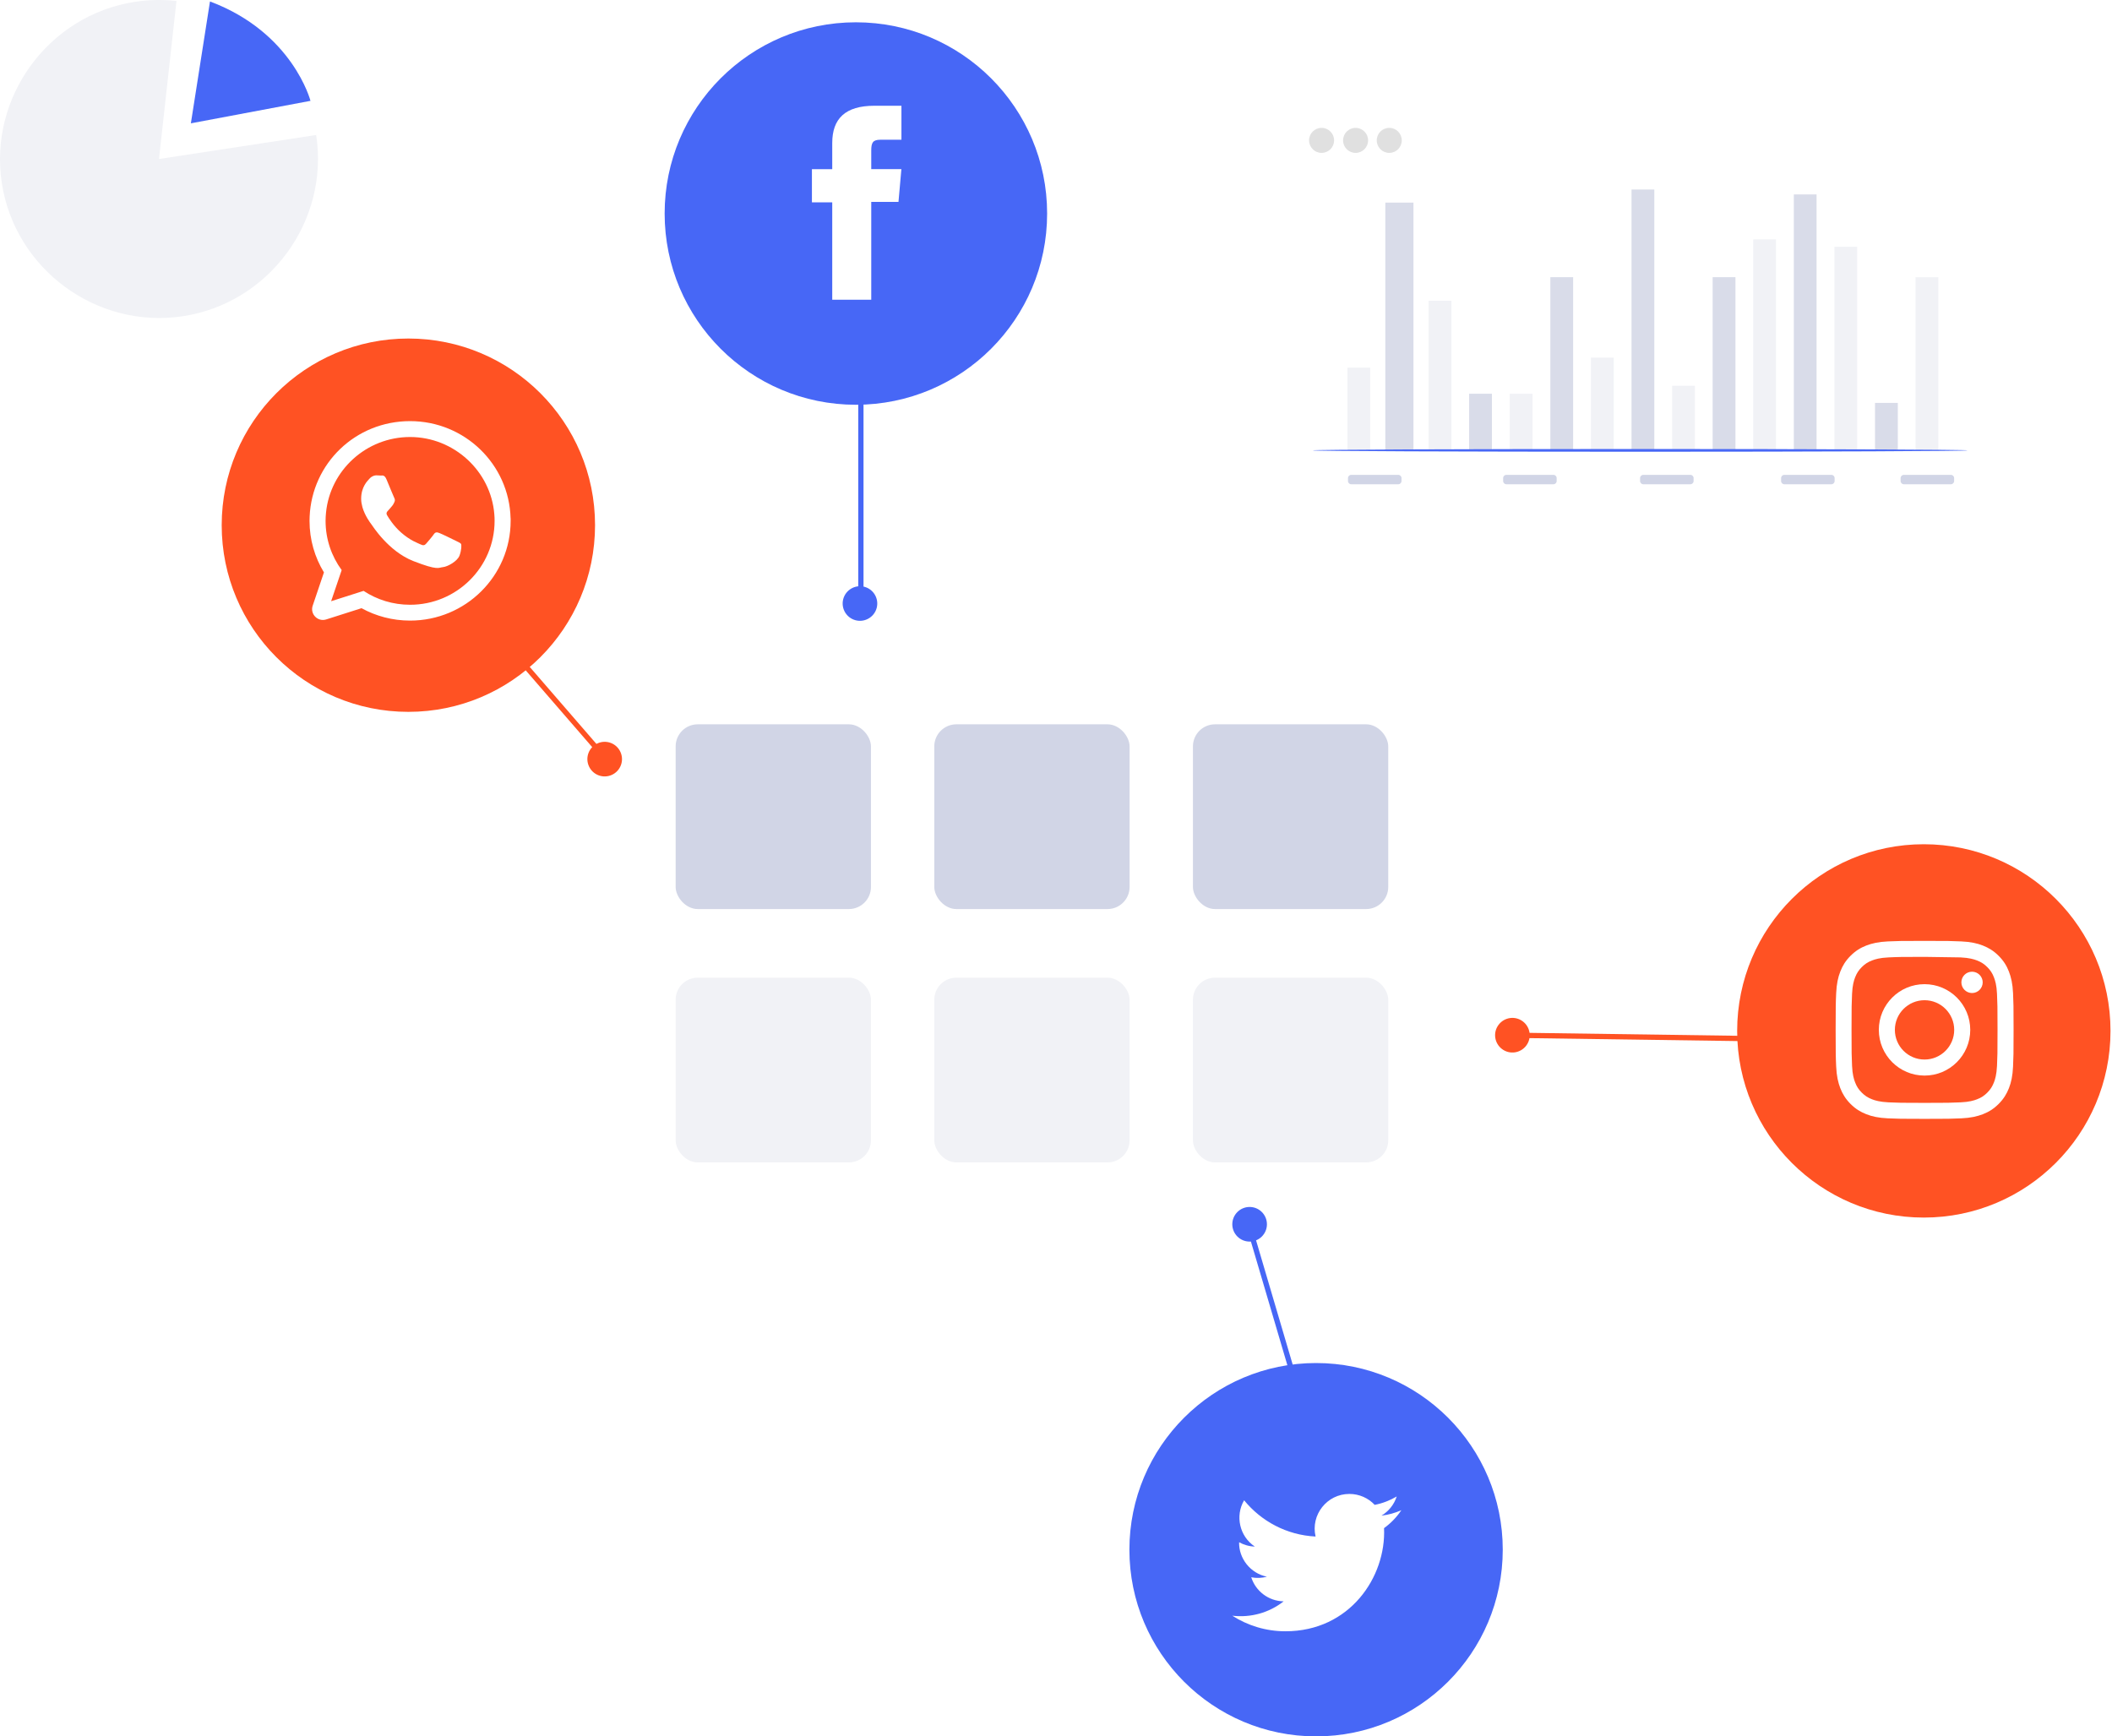 <svg width="478" height="393" viewBox="0 0 478 393" fill="none" xmlns="http://www.w3.org/2000/svg">
<g filter="url(#filter0_d_1362_170)">
<rect x="39.422" y="50.444" width="376.317" height="318.973" rx="10" fill="white"/>
</g>
<path d="M435.407 275.578C412.076 275.578 393.164 256.666 393.164 233.335C393.164 210.003 412.076 191.08 435.407 191.08C458.739 191.08 477.662 209.991 477.662 233.323C477.662 256.654 458.751 275.578 435.407 275.578Z" fill="#FF5223"/>
<path d="M455.606 224.793C455.51 222.642 455.164 221.185 454.674 219.907C454.16 218.58 453.467 217.457 452.344 216.334C451.221 215.212 450.098 214.531 448.772 214.005C447.494 213.503 446.024 213.169 443.886 213.073C441.736 212.978 441.055 212.954 435.583 212.954C430.112 212.954 429.419 212.978 427.28 213.073C425.13 213.169 423.672 213.515 422.394 214.005C421.068 214.519 419.945 215.212 418.822 216.334C417.699 217.457 417.018 218.58 416.504 219.907C416.003 221.185 415.668 222.654 415.573 224.793C415.477 226.943 415.453 227.624 415.453 233.096C415.453 238.567 415.477 239.26 415.573 241.398C415.668 243.549 416.015 245.006 416.504 246.285C417.018 247.611 417.711 248.734 418.822 249.857C419.945 250.98 421.068 251.661 422.394 252.186C423.672 252.688 425.142 253.022 427.28 253.118C429.431 253.214 430.112 253.237 435.583 253.237C441.055 253.237 441.736 253.214 443.886 253.118C446.036 253.022 447.494 252.676 448.772 252.186C450.098 251.672 451.221 250.98 452.344 249.857C453.467 248.734 454.148 247.611 454.674 246.285C455.175 245.006 455.51 243.537 455.606 241.398C455.701 239.248 455.725 238.567 455.725 233.096C455.725 227.624 455.701 226.943 455.606 224.793ZM451.974 241.243C451.878 243.202 451.556 244.278 451.281 244.982C450.911 245.926 450.48 246.595 449.776 247.3C449.071 248.005 448.402 248.447 447.458 248.805C446.753 249.08 445.678 249.415 443.719 249.498C441.592 249.594 440.959 249.618 435.571 249.618C430.183 249.618 429.55 249.594 427.424 249.498C425.464 249.403 424.389 249.08 423.684 248.805C422.741 248.435 422.072 248.005 421.367 247.3C420.662 246.595 420.22 245.926 419.861 244.982C419.587 244.278 419.252 243.202 419.168 241.243C419.073 239.117 419.049 238.483 419.049 233.096C419.049 227.708 419.073 227.074 419.168 224.948C419.252 222.989 419.587 221.914 419.861 221.209C420.232 220.265 420.662 219.596 421.367 218.891C422.072 218.186 422.741 217.744 423.684 217.386C424.389 217.111 425.464 216.777 427.424 216.693C429.55 216.597 430.183 216.573 435.571 216.573L443.719 216.693C445.678 216.788 446.753 217.111 447.458 217.386C448.402 217.756 449.071 218.186 449.776 218.891C450.48 219.596 450.922 220.265 451.281 221.209C451.556 221.914 451.89 222.989 451.974 224.948C452.069 227.074 452.093 227.708 452.093 233.096C452.093 238.483 452.069 239.117 451.974 241.243Z" fill="white"/>
<path d="M435.572 222.75C429.862 222.75 425.227 227.385 425.227 233.096C425.227 238.806 429.862 243.441 435.572 243.441C441.283 243.441 445.918 238.806 445.918 233.096C445.918 227.385 441.283 222.75 435.572 222.75ZM435.572 239.81C431.857 239.81 428.858 236.799 428.858 233.096C428.858 229.392 431.869 226.382 435.572 226.382C439.276 226.382 442.286 229.392 442.286 233.096C442.286 236.799 439.276 239.81 435.572 239.81Z" fill="white"/>
<path d="M446.323 219.93C444.985 219.93 443.91 221.017 443.91 222.343C443.91 223.669 444.997 224.757 446.323 224.757C447.649 224.757 448.737 223.669 448.737 222.343C448.737 221.017 447.649 219.93 446.323 219.93Z" fill="white"/>
<path d="M342.322 233.715L342.305 234.909L398.364 235.702L398.381 234.507L342.322 233.715Z" fill="#FF5223"/>
<path d="M344.651 231.172C346.383 232.474 346.73 234.935 345.427 236.656C344.125 238.388 341.664 238.734 339.944 237.432C338.212 236.13 337.865 233.669 339.167 231.949C340.469 230.216 342.93 229.87 344.651 231.172Z" fill="#FF5223"/>
<path d="M297.856 393C274.525 393 255.613 374.088 255.613 350.756C255.613 327.425 274.525 308.501 297.856 308.501C321.188 308.501 340.111 327.413 340.111 350.745C340.111 374.076 321.2 393 297.856 393Z" fill="#4767F6"/>
<path d="M278.898 365.69C282.375 367.912 286.496 369.214 290.929 369.214C305.503 369.214 313.735 356.909 313.245 345.87C314.774 344.759 316.112 343.385 317.163 341.808C315.754 342.43 314.236 342.86 312.659 343.039C314.284 342.071 315.527 340.53 316.112 338.702C314.595 339.598 312.91 340.255 311.13 340.602C309.697 339.073 307.654 338.129 305.396 338.129C300.331 338.129 296.603 342.86 297.75 347.77C291.227 347.447 285.445 344.317 281.574 339.563C279.52 343.087 280.511 347.71 284 350.04C282.709 350.004 281.503 349.645 280.44 349.06C280.356 352.692 282.96 356.097 286.735 356.861C285.636 357.16 284.418 357.231 283.187 356.993C284.179 360.111 287.082 362.38 290.522 362.44C287.225 365.033 283.068 366.179 278.898 365.69Z" fill="white"/>
<path d="M283.4 277.741L282.254 278.079L293.408 315.929L294.554 315.592L283.4 277.741Z" fill="#4767F6"/>
<path d="M286.739 277.094C286.739 279.257 284.983 281.013 282.821 281.013C280.658 281.013 278.902 279.257 278.902 277.094C278.902 274.932 280.658 273.176 282.821 273.176C284.983 273.176 286.739 274.932 286.739 277.094Z" fill="#4767F6"/>
<path d="M193.708 91.612C169.803 91.612 150.426 72.235 150.426 48.33C150.426 24.425 169.803 5.047 193.708 5.047C217.613 5.047 236.991 24.425 236.991 48.33C236.991 72.235 217.613 91.612 193.708 91.612Z" fill="#4767F6"/>
<path d="M188.345 67.839H197.186V45.702H203.35L204.007 38.283H197.186V34.066C197.186 32.322 197.532 31.629 199.229 31.629H204.019V23.935H197.903C191.32 23.935 188.357 26.838 188.357 32.381V38.295H183.758V45.797H188.357V67.851L188.345 67.839Z" fill="white"/>
<path d="M195.437 83.966H194.242V134.668H195.437V83.966Z" fill="#4767F6"/>
<path d="M190.838 135.623C191.376 133.533 193.514 132.266 195.605 132.804C197.696 133.341 198.962 135.48 198.425 137.57C197.887 139.661 195.748 140.927 193.658 140.39C191.567 139.852 190.301 137.714 190.838 135.623Z" fill="#4767F6"/>
<path d="M92.419 161.117C69.087 161.117 50.176 142.206 50.176 118.874C50.176 95.543 69.087 76.619 92.419 76.619C115.751 76.619 134.674 95.531 134.674 118.862C134.674 142.194 115.762 161.117 92.419 161.117Z" fill="#FF5223"/>
<path fill-rule="evenodd" clip-rule="evenodd" d="M115.559 117.321C115.249 105.112 105.19 95.315 92.813 95.315C80.436 95.315 70.616 104.897 70.079 116.903C70.079 117.237 70.055 117.56 70.055 117.894C70.055 122.171 71.249 126.15 73.316 129.554L70.772 137.081C70.126 138.98 71.918 140.808 73.83 140.199L81.822 137.654C85.084 139.446 88.835 140.462 92.813 140.462C105.381 140.462 115.571 130.355 115.571 117.883C115.571 117.691 115.571 117.5 115.571 117.309L115.559 117.321ZM92.813 136.878C88.93 136.878 85.311 135.731 82.288 133.736L74.941 136.077L77.33 129.029C75.036 125.899 73.686 122.052 73.686 117.894C73.686 117.273 73.722 116.664 73.782 116.055C74.714 106.45 82.897 98.911 92.813 98.911C102.729 98.911 111.115 106.629 111.88 116.413C111.927 116.903 111.939 117.393 111.939 117.894C111.939 128.372 103.35 136.878 92.813 136.878Z" fill="white"/>
<path fill-rule="evenodd" clip-rule="evenodd" d="M103.254 122.446C102.693 122.171 99.957 120.821 99.443 120.642C98.929 120.451 98.559 120.367 98.189 120.917C97.818 121.466 96.743 122.721 96.421 123.079C96.086 123.45 95.775 123.497 95.202 123.223C94.653 122.948 92.849 122.374 90.722 120.475C89.073 119.017 87.939 117.201 87.628 116.652C87.305 116.102 87.592 115.804 87.879 115.517C88.13 115.266 88.428 114.872 88.715 114.549C88.787 114.454 88.858 114.37 88.918 114.287C89.05 114.083 89.145 113.892 89.265 113.629C89.456 113.259 89.36 112.937 89.217 112.662C89.073 112.387 87.962 109.663 87.496 108.552C87.043 107.441 86.565 107.632 86.242 107.632C85.92 107.632 85.549 107.584 85.179 107.584C84.809 107.584 84.199 107.728 83.686 108.277C83.172 108.827 81.738 110.177 81.738 112.901C81.738 113.534 81.858 114.179 82.025 114.788C82.587 116.736 83.805 118.348 84.02 118.623C84.295 118.981 87.879 124.764 93.541 126.986C99.216 129.196 99.216 128.455 100.244 128.36C101.271 128.276 103.541 127.033 104.007 125.731C104.473 124.441 104.473 123.33 104.341 123.103C104.198 122.876 103.827 122.745 103.278 122.458L103.254 122.446Z" fill="white"/>
<path d="M111.137 140.835L110.234 141.617L136.073 171.456L136.976 170.674L111.137 140.835Z" fill="#FF5223"/>
<path d="M133.29 173.434C132.394 171.463 133.266 169.145 135.237 168.249C137.208 167.353 139.526 168.225 140.422 170.197C141.318 172.168 140.446 174.485 138.475 175.381C136.503 176.277 134.186 175.405 133.29 173.434Z" fill="#FF5223"/>
<g filter="url(#filter1_d_1362_170)">
<rect x="279.551" y="3.853" width="180.393" height="131.412" rx="10" fill="white"/>
</g>
<path d="M310.118 83.214H304.957V101.934H310.118V83.214Z" fill="#F1F2F6"/>
<path d="M328.489 68.065H323.328V101.934H328.489V68.065Z" fill="#F1F2F6"/>
<path d="M319.903 45.857H313.535V101.934H319.903V45.857Z" fill="#D9DCE9"/>
<path d="M346.852 89.115H341.691V101.922H346.852V89.115Z" fill="#F1F2F6"/>
<path d="M337.665 89.115H332.504V101.922H337.665V89.115Z" fill="#D9DCE9"/>
<path d="M365.227 80.944H360.066V101.922H365.227V80.944Z" fill="#F1F2F6"/>
<path d="M356.044 62.737H350.883V101.934H356.044V62.737Z" fill="#D9DCE9"/>
<path d="M392.778 62.737H387.617V101.934H392.778V62.737Z" fill="#D9DCE9"/>
<path d="M374.415 42.894H369.254V101.934H374.415V42.894Z" fill="#D9DCE9"/>
<path d="M383.602 87.311H378.441V101.934H383.602V87.311Z" fill="#F1F2F6"/>
<path d="M429.524 91.194H424.363V101.934H429.524V91.194Z" fill="#D9DCE9"/>
<path d="M411.137 44.005H405.988V101.922H411.137V44.005Z" fill="#D9DCE9"/>
<path d="M420.329 55.856H415.18V101.934H420.329V55.856Z" fill="#F1F2F6"/>
<path d="M401.95 54.184H396.801V101.934H401.95V54.184Z" fill="#F1F2F6"/>
<path d="M438.696 62.737H433.535V101.934H438.696V62.737Z" fill="#F1F2F6"/>
<path d="M316.471 107.477H305.815C305.412 107.477 305.086 107.803 305.086 108.206V108.875C305.086 109.277 305.412 109.604 305.815 109.604H316.471C316.873 109.604 317.2 109.277 317.2 108.875V108.206C317.2 107.803 316.873 107.477 316.471 107.477Z" fill="#D1D5E6"/>
<path d="M351.584 107.477H340.928C340.525 107.477 340.199 107.803 340.199 108.206V108.875C340.199 109.277 340.525 109.604 340.928 109.604H351.584C351.987 109.604 352.313 109.277 352.313 108.875V108.206C352.313 107.803 351.987 107.477 351.584 107.477Z" fill="#D1D5E6"/>
<path d="M382.576 107.477H371.92C371.518 107.477 371.191 107.803 371.191 108.206V108.875C371.191 109.277 371.518 109.604 371.92 109.604H382.576C382.979 109.604 383.305 109.277 383.305 108.875V108.206C383.305 107.803 382.979 107.477 382.576 107.477Z" fill="#D1D5E6"/>
<path d="M414.494 107.477H403.838C403.436 107.477 403.109 107.803 403.109 108.206V108.875C403.109 109.277 403.436 109.604 403.838 109.604H414.494C414.897 109.604 415.223 109.277 415.223 108.875V108.206C415.223 107.803 414.897 107.477 414.494 107.477Z" fill="#D1D5E6"/>
<path d="M441.541 107.477H430.885C430.483 107.477 430.156 107.803 430.156 108.206V108.875C430.156 109.277 430.483 109.604 430.885 109.604H441.541C441.944 109.604 442.27 109.277 442.27 108.875V108.206C442.27 107.803 441.944 107.477 441.541 107.477Z" fill="#D1D5E6"/>
<path d="M445.311 101.934C445.311 102.101 412.135 102.245 371.206 102.245C330.277 102.245 297.102 102.101 297.102 101.934C297.102 101.767 330.277 101.624 371.206 101.624C412.135 101.624 445.311 101.767 445.311 101.934Z" fill="#4767F6"/>
<path d="M299.109 34.603C300.672 34.603 301.94 33.336 301.94 31.772C301.94 30.208 300.672 28.94 299.109 28.94C297.545 28.94 296.277 30.208 296.277 31.772C296.277 33.336 297.545 34.603 299.109 34.603Z" fill="#E0E0E0"/>
<path d="M309.635 31.772C309.635 33.337 308.369 34.603 306.804 34.603C305.239 34.603 303.973 33.337 303.973 31.772C303.973 30.207 305.239 28.94 306.804 28.94C308.369 28.94 309.635 30.207 309.635 31.772Z" fill="#E0E0E0"/>
<path d="M314.425 34.603C315.989 34.603 317.256 33.336 317.256 31.772C317.256 30.208 315.989 28.94 314.425 28.94C312.861 28.94 311.594 30.208 311.594 31.772C311.594 33.336 312.861 34.603 314.425 34.603Z" fill="#E0E0E0"/>
<rect x="152.918" y="163.937" width="44.202" height="41.813" rx="5" fill="#D1D5E6"/>
<rect x="211.453" y="163.937" width="44.202" height="41.813" rx="5" fill="#D1D5E6"/>
<rect x="269.992" y="163.937" width="44.202" height="41.813" rx="5" fill="#D1D5E6"/>
<rect x="152.918" y="221.28" width="44.202" height="41.813" rx="5" fill="#F1F2F6"/>
<rect x="211.453" y="221.28" width="44.202" height="41.813" rx="5" fill="#F1F2F6"/>
<rect x="269.992" y="221.28" width="44.202" height="41.813" rx="5" fill="#F1F2F6"/>
<path d="M35.985 35.989L71.562 30.553C74.549 50.074 60.942 68.579 41.421 71.566C21.912 74.552 3.395 60.945 0.408 41.424C-2.566 21.916 11.041 3.398 30.549 0.412C33.656 -0.066 36.809 -0.126 39.94 0.221L35.985 35.989Z" fill="#F1F2F6"/>
<path d="M47.524 0.341L43.199 27.913L70.27 22.824C70.27 22.824 66.292 7.365 47.524 0.329V0.341Z" fill="#4767F6"/>
<defs>
<filter id="filter0_d_1362_170" x="33.422" y="50.444" width="388.316" height="330.974" filterUnits="userSpaceOnUse" color-interpolation-filters="sRGB">
<feFlood flood-opacity="0" result="BackgroundImageFix"/>
<feColorMatrix in="SourceAlpha" type="matrix" values="0 0 0 0 0 0 0 0 0 0 0 0 0 0 0 0 0 0 127 0" result="hardAlpha"/>
<feOffset dy="6"/>
<feGaussianBlur stdDeviation="3"/>
<feComposite in2="hardAlpha" operator="out"/>
<feColorMatrix type="matrix" values="0 0 0 0 0 0 0 0 0 0 0 0 0 0 0 0 0 0 0.2 0"/>
<feBlend mode="normal" in2="BackgroundImageFix" result="effect1_dropShadow_1362_170"/>
<feBlend mode="normal" in="SourceGraphic" in2="effect1_dropShadow_1362_170" result="shape"/>
</filter>
<filter id="filter1_d_1362_170" x="273.551" y="3.853" width="192.395" height="143.412" filterUnits="userSpaceOnUse" color-interpolation-filters="sRGB">
<feFlood flood-opacity="0" result="BackgroundImageFix"/>
<feColorMatrix in="SourceAlpha" type="matrix" values="0 0 0 0 0 0 0 0 0 0 0 0 0 0 0 0 0 0 127 0" result="hardAlpha"/>
<feOffset dy="6"/>
<feGaussianBlur stdDeviation="3"/>
<feComposite in2="hardAlpha" operator="out"/>
<feColorMatrix type="matrix" values="0 0 0 0 0 0 0 0 0 0 0 0 0 0 0 0 0 0 0.2 0"/>
<feBlend mode="normal" in2="BackgroundImageFix" result="effect1_dropShadow_1362_170"/>
<feBlend mode="normal" in="SourceGraphic" in2="effect1_dropShadow_1362_170" result="shape"/>
</filter>
</defs>
</svg>

